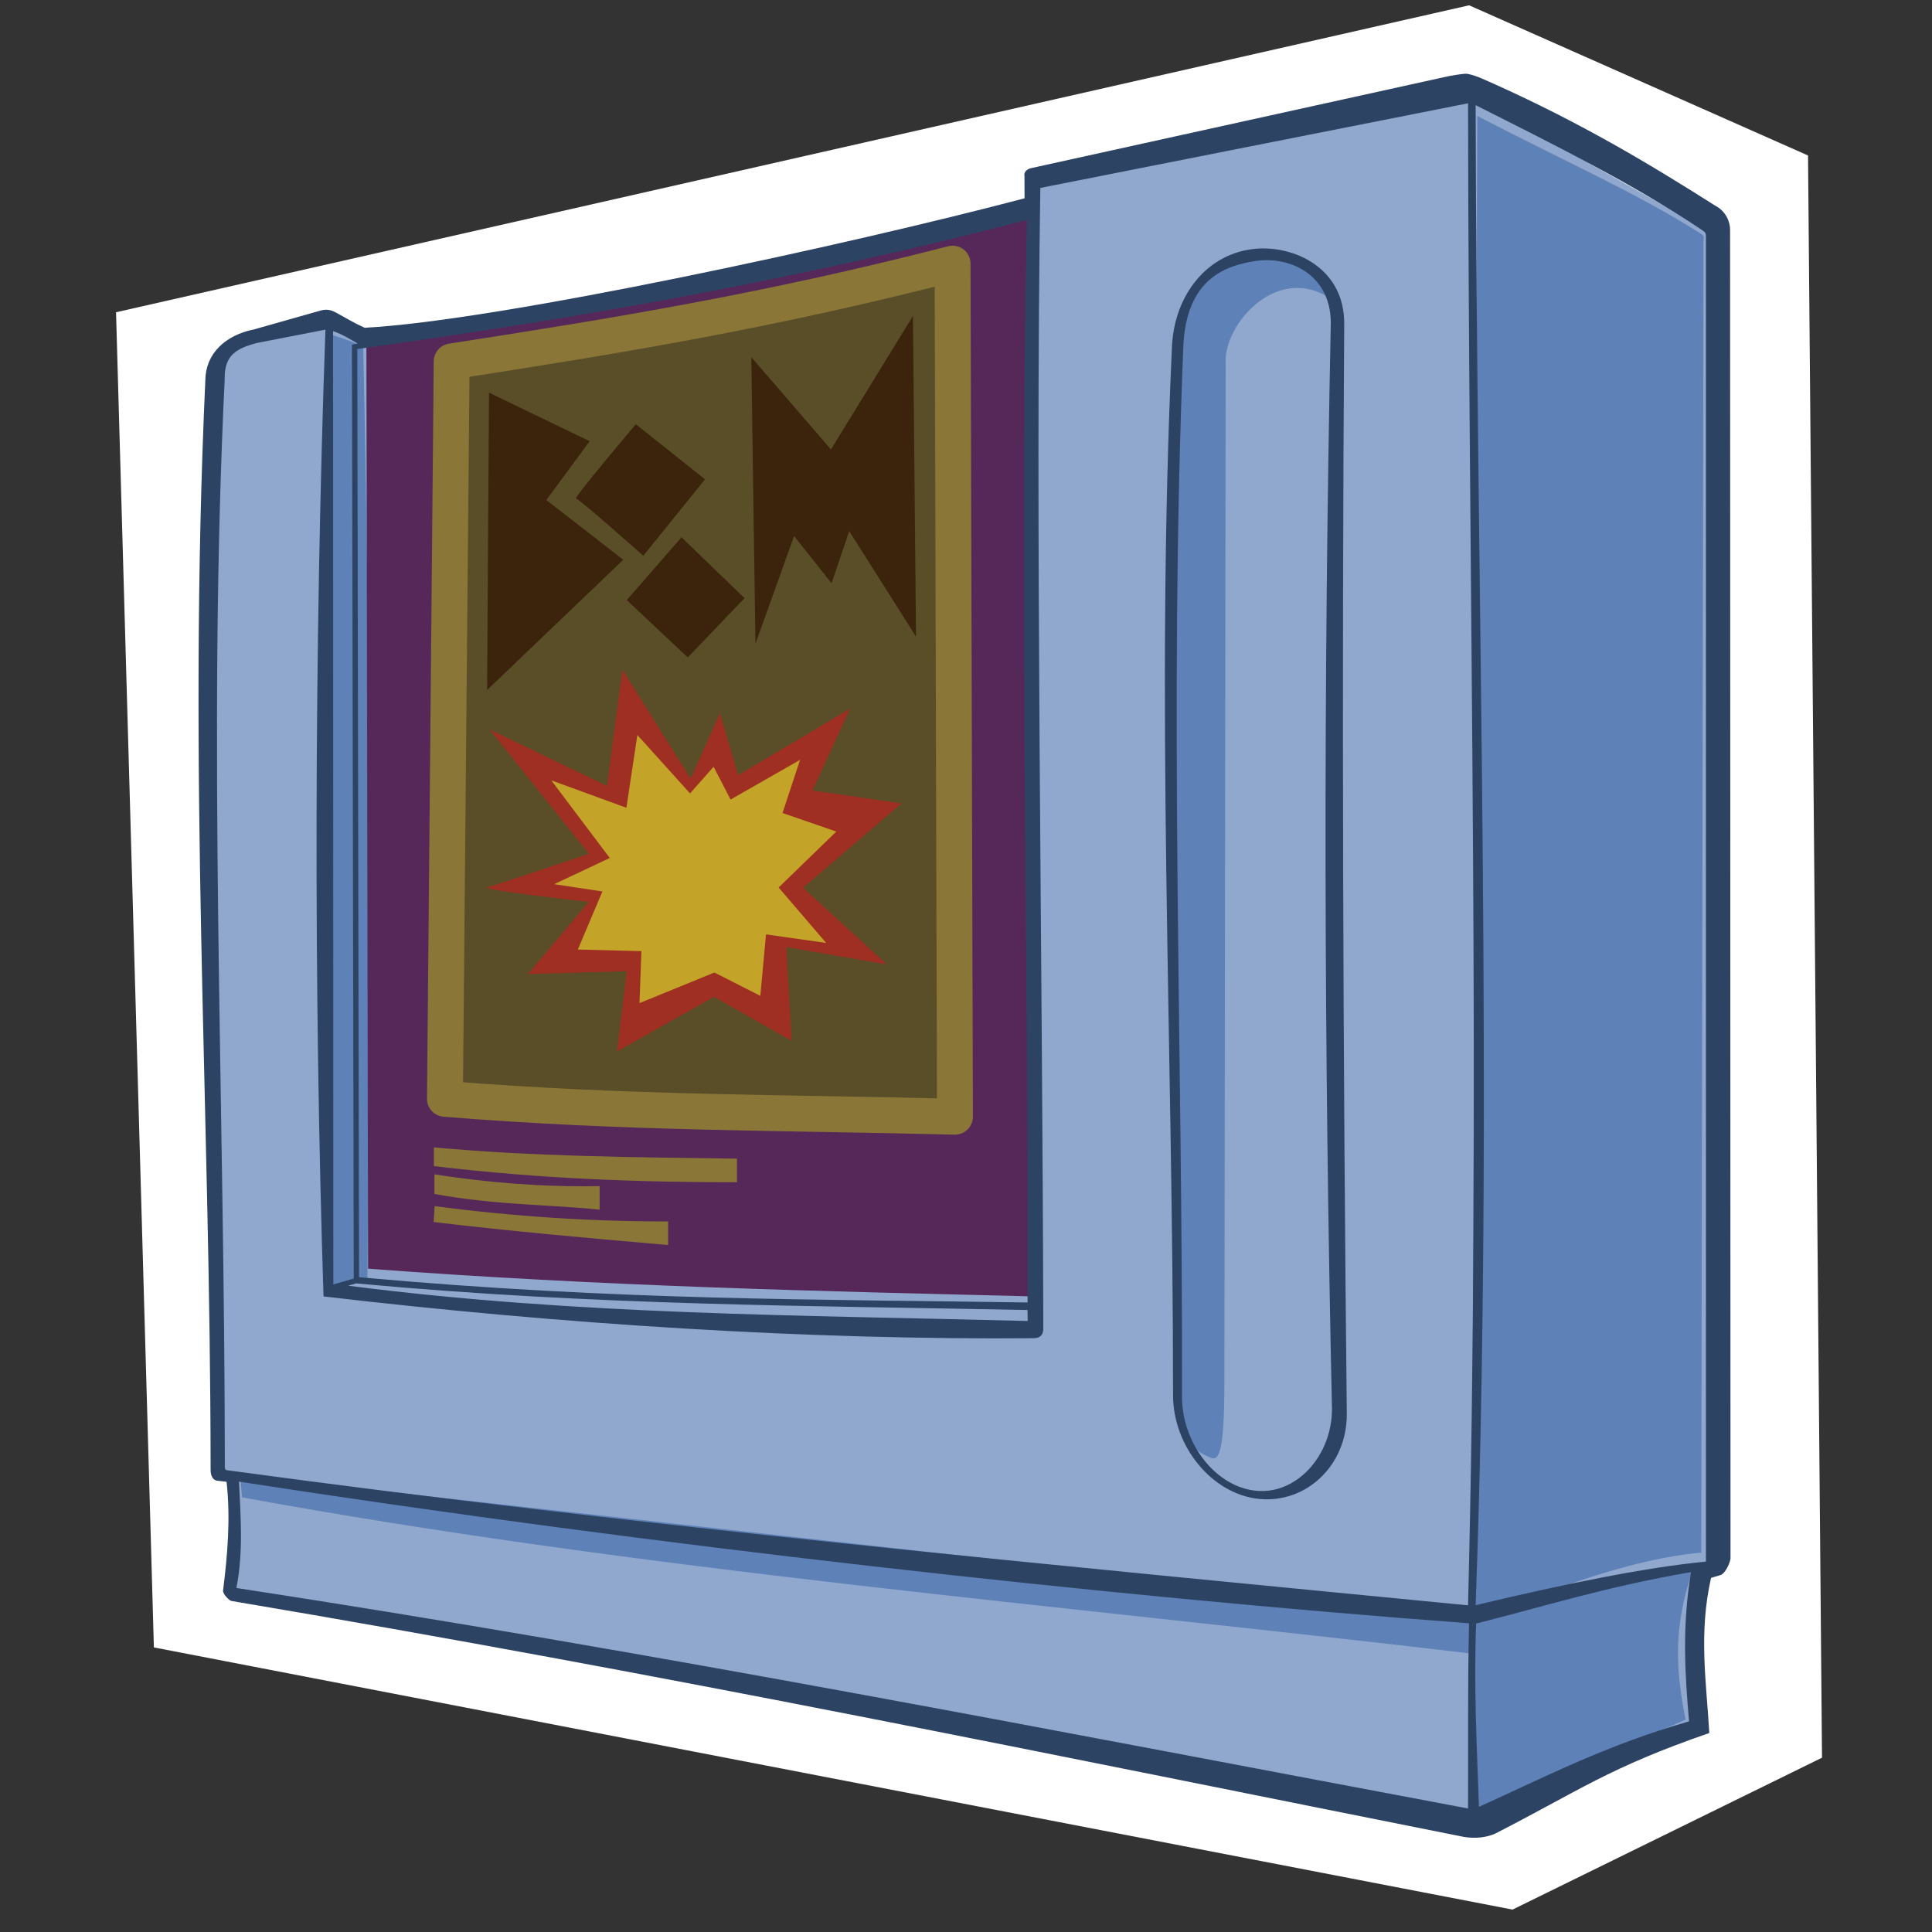 <?xml version="1.0" encoding="UTF-8" standalone="no"?>
<!-- Created with Inkscape (http://www.inkscape.org/) -->

<svg
   width="256"
   height="256"
   viewBox="0 0 67.733 67.733"
   version="1.1"
   id="svg1"
   inkscape:version="1.3 (1:1.3+202307231459+0e150ed6c4)"
   sodipodi:docname="cartridge.svg"
   inkscape:export-filename="cartridge.png"
   inkscape:export-xdpi="96"
   inkscape:export-ydpi="96"
   xmlns:inkscape="http://www.inkscape.org/namespaces/inkscape"
   xmlns:sodipodi="http://sodipodi.sourceforge.net/DTD/sodipodi-0.dtd"
   xmlns="http://www.w3.org/2000/svg"
   xmlns:svg="http://www.w3.org/2000/svg"
   xmlns:rdf="http://www.w3.org/1999/02/22-rdf-syntax-ns#"
   xmlns:cc="http://creativecommons.org/ns#"
   xmlns:dc="http://purl.org/dc/elements/1.1/">
  <rect x="0" y="0" width="67.733" height="67.733" fill="#333333" stroke="none"/>
  <sodipodi:namedview
     id="namedview1"
     pagecolor="#ffffff"
     bordercolor="#666666"
     borderopacity="1.0"
     inkscape:showpageshadow="2"
     inkscape:pageopacity="0.0"
     inkscape:pagecheckerboard="true"
     inkscape:deskcolor="#d1d1d1"
     inkscape:document-units="px"
     inkscape:zoom="1"
     inkscape:cx="167"
     inkscape:cy="119.5"
     inkscape:window-width="1868"
     inkscape:window-height="1016"
     inkscape:window-x="52"
     inkscape:window-y="27"
     inkscape:window-maximized="1"
     inkscape:current-layer="layer3"
     showguides="true">
    <sodipodi:guide
       position="36.288,32.29"
       orientation="1,0"
       id="guide15"
       inkscape:locked="false" />
  </sodipodi:namedview>
  <defs
     id="defs1">
    <inkscape:perspective
       sodipodi:type="inkscape:persp3d"
       inkscape:vp_x="-107.96713 : 32.719043 : 1"
       inkscape:vp_y="0 : 1100.6129 : 0"
       inkscape:vp_z="113.79111 : 29.958486 : 1"
       inkscape:persp3d-origin="4.3696113 : 7.5591147 : 1"
       id="perspective1" />
  </defs>
  <g
     inkscape:groupmode="layer"
     id="layer3"
     inkscape:label="paper"
     style="display:inline">
    <path
       style="font-variation-settings:normal;opacity:1;fill:#ffffff;fill-opacity:1;stroke:none;stroke-width:1.209;stroke-linecap:butt;stroke-linejoin:round;stroke-miterlimit:4;stroke-dasharray:none;stroke-dashoffset:0;stroke-opacity:1"
       d="M 53.028,66.947 63.877,61.622 63.387,5.451 51.505,0.186 4.068,10.947 5.395,57.756 Z"
       id="path31" />
  </g>
  <g
     inkscape:label="cartridge"
     inkscape:groupmode="layer"
     id="layer1"
     style="display:inline">
    <path
       d="m 8.97,11.9 2.575,-0.509 1.496,0.643 23.382,-4.573 0.053,-0.964 15.258,-3.016 8.177,4.613 0.007,46.765 -0.49,0.121 -0.068,5.457 -7.747,3.133 L 8.158,55.785 8.226,51.696 7.75,51.649 C 7.734,38.869 6.911,26.532 7.747,13.286 7.881,12.458 8.185,12.122 8.97,11.9 Z"
       style="fill:#91a8ce;fill-opacity:1;fill-rule:evenodd;stroke:none;stroke-width:0.265;stroke-linejoin:round;stroke-dasharray:none;stroke-opacity:1"
       id="path12"
       sodipodi:nodetypes="ccccccccccccccccc"
       inkscape:label="colorfill" />
    <path
       id="path22"
       style="font-variation-settings:normal;opacity:1;vector-effect:none;fill:#5e81b7;fill-opacity:1;stroke:none;stroke-width:0.265;stroke-linecap:butt;stroke-linejoin:round;stroke-miterlimit:4;stroke-dasharray:none;stroke-dashoffset:0;stroke-opacity:1;-inkscape-stroke:none;stop-color:#000000;stop-opacity:1"
       transform="matrix(0.995,0.097,0,1,0,0)"
       d="m 44.347,4.68 c 1.592,-0.302 2.397,0.341 2.652,1.317 -1.919,-1.244 -3.903,1.177 -3.813,2.562 l -0.045,35.725 c -0.003,2.591 -0.215,2.779 -0.507,2.677 -0.353,-0.123 -1.043,-0.312 -1.059,-1.983 -0.114,-12.129 -0.361,-24.105 0,-36.783 0.049,-1.714 1.223,-3.22 2.772,-3.515 z M 11.665,10.604 c 0.449,0.088 0.714,0.166 0.971,0.254 l 0.161,0.085 c 0.245,10.893 0.25,21.777 0.148,32.656 l -0.366,0.033 -0.926,0.39 z M 52.052,-0.984 51.859,51.498 8.463,50.901 8.529,51.668 C 22.64,52.873 37.312,52.643 51.859,52.943 v 5.586 l 7.532,-4.001 c -0.349,-1.717 -0.439,-3.189 0.24,-5.236 l -5.029,1.189 c 1.924,-0.862 3.636,-1.544 5.341,-1.862 L 60.023,2.658 C 60.018,2.485 60.09,2.463 59.907,2.37 57.769,1.208 54.88,0.212 52.052,-0.984 Z"
       inkscape:label="shadow" />
    <g
       id="g26"
       inkscape:label="art">
      <path
         style="font-variation-settings:normal;display:inline;opacity:1;vector-effect:none;fill:#562859;fill-opacity:1;stroke:none;stroke-width:0.265;stroke-linecap:butt;stroke-linejoin:round;stroke-miterlimit:4;stroke-dasharray:none;stroke-dashoffset:0;stroke-opacity:1;-inkscape-stroke:none"
         d="m 12.845,12.092 0.059,32.386 c 8.255,0.621 15.736,0.788 23.325,0.972 L 36.094,7.228 C 28.398,9.448 20.599,10.51 12.845,12.092 Z"
         id="path23"
         inkscape:label="bg"
         sodipodi:nodetypes="ccccc" />
      <path
         style="font-variation-settings:normal;display:inline;opacity:1;fill:#594e28;fill-opacity:1;stroke:#8a7637;stroke-width:1.258;stroke-linecap:butt;stroke-linejoin:round;stroke-miterlimit:4;stroke-dasharray:none;stroke-dashoffset:0;stroke-opacity:1"
         d="m 15.835,12.67 -0.236,25.853 c 6.328,0.519 12.063,0.475 17.88,0.628 L 33.396,9.243 C 26.924,10.91 21.628,11.773 15.835,12.67 Z"
         id="path24"
         inkscape:label="frame"
         sodipodi:nodetypes="cccccc" />
      <path
         id="rect26"
         style="display:inline;opacity:1;fill:#8a7637;stroke-width:0.788;stroke-linejoin:round"
         d="m 15.238,42.284 c 2.786,0.371 5.511,0.54 8.185,0.538 v 0.827 c -2.714,-0.236 -5.431,-0.475 -8.221,-0.805 z m -0.008,-1.113 c 1.868,0.291 3.79,0.45 5.792,0.412 v 0.827 c -1.578,-0.175 -3.594,-0.148 -5.792,-0.551 z m -0.02,-0.947 c 3.442,0.322 6.98,0.347 10.627,0.397 v 0.827 c -3.346,-0.001 -6.803,-0.109 -10.627,-0.566 z"
         sodipodi:nodetypes="ccccccccccccccc"
         inkscape:label="faketext" />
      <g
         id="g31"
         inkscape:label="explosion">
        <path
           style="font-variation-settings:normal;opacity:1;fill:#9f2f22;fill-opacity:1;stroke:none;stroke-width:1.209;stroke-linecap:butt;stroke-linejoin:round;stroke-miterlimit:4;stroke-dasharray:none;stroke-dashoffset:0;stroke-opacity:1"
           d="m 25.877,27.176 3.924,-2.33 -1.319,2.868 3.121,0.453 -3.448,2.957 2.936,2.687 -3.524,-0.607 0.188,3.289 -2.721,-1.546 -3.401,1.914 0.336,-2.811 -3.461,0.097 2.13,-2.527 c 0,0 -3.869,-0.434 -3.557,-0.512 0.312,-0.079 3.565,-1.176 3.565,-1.176 l -3.48,-4.358 4.115,1.979 0.54,-4.072 2.395,3.818 1.022,-2.303 z"
           id="path26"
           sodipodi:nodetypes="cccccccccccccsccccccc" />
        <path
           style="display:inline;font-variation-settings:normal;opacity:1;fill:#c3a429;fill-opacity:1;stroke:none;stroke-width:0.836;stroke-linecap:butt;stroke-linejoin:round;stroke-miterlimit:4;stroke-dasharray:none;stroke-dashoffset:0;stroke-opacity:1"
           d="m 25.613,28.031 2.435,-1.391 -0.614,1.863 1.885,0.65 -2.021,1.962 1.666,1.943 -2.109,-0.3 -0.199,2.155 -1.61,-0.818 -2.626,1.072 0.067,-1.821 -2.229,-0.057 0.862,-2.036 -1.693,-0.255 1.951,-0.918 -2.05,-2.722 2.633,0.962 0.384,-2.552 1.847,2.048 0.826,-0.934 z"
           id="path27"
           sodipodi:nodetypes="ccccccccccccccccccccc" />
      </g>
      <path
         id="path28"
         style="display:inline;font-variation-settings:normal;opacity:1;fill:#3b230c;fill-opacity:1;stroke:none;stroke-width:1.209;stroke-linecap:butt;stroke-linejoin:round;stroke-miterlimit:4;stroke-dasharray:none;stroke-dashoffset:0;stroke-opacity:1"
         inkscape:label="title"
         d="m 17.144,13.766 -0.066,10.424 4.772,-4.566 -2.696,-2.094 1.519,-2.062 z m 5.147,1.107 c 0,0 -2.202,2.605 -2.097,2.605 0.105,0 2.36,2.008 2.36,2.008 l 2.162,-2.682 z m 1.601,3.963 -1.918,2.202 2.138,2.011 1.99,-2.078 z m 2.448,-6.314 0.145,10.048 1.354,-3.777 1.314,1.653 0.619,-1.826 2.342,3.698 -0.108,-11.239 -2.874,4.678 z" />
    </g>
    <path
       id="rect21"
       style="color:#000000;fill:#2c4363;stroke-linejoin:round;-inkscape-stroke:none"
       transform="matrix(0.995,0.097,0,1,0,0)"
       d="m 44.252,4.428 c -1.718,0.313 -2.874,1.905 -2.958,3.709 -0.582,12.575 0.038,24.508 0.038,36.769 0,1.799 1.381,3.341 3.037,3.341 1.657,0 3.09,-1.474 3.085,-3.273 C 47.32,32.436 47.276,19.716 47.363,6.734 47.358,4.799 45.603,4.183 44.252,4.428 Z m -0.004,0.429 c 1.123,-0.279 2.613,0.16 2.643,1.881 -0.267,12.93 -0.24,25.503 0.041,38.103 0.004,1.62 -1.234,3.13 -2.673,3.13 -1.439,0 -2.611,-1.42 -2.611,-3.041 0.024,-12.281 -0.463,-24.072 0.044,-36.79 0.09,-2.457 1.539,-3.031 2.556,-3.283 z m 7.447,-7.284 c -0.112,-0.008 -0.672,0.147 -0.79,0.189 L 36.321,2.374 c -0.06,0.017 -0.259,0.117 -0.224,0.293 l 0.003,0.784 C 29.872,5.689 17.571,9.54 12.851,10.244 12.42,10.096 12.252,9.99 11.835,9.809 c -0.175,-0.08 -0.338,-0.092 -0.534,-0.019 L 8.952,10.68 c -1.01,0.298 -1.706,1.013 -1.717,1.943 -0.629,13.81 0.177,25.42 0.186,38.182 -0.005,0.151 0.045,0.375 0.261,0.364 l 0.301,0.006 c 0.142,1.261 0.038,2.538 -0.124,3.829 -0.005,0.134 0.228,0.327 0.292,0.332 15.364,1.085 29.152,2.616 43.295,4.046 0.331,0.045 0.794,0.023 1.228,-0.203 2.998,-1.817 3.992,-2.693 7.553,-4.265 -0.102,-1.764 -0.383,-3.455 0.062,-5.444 l 0.309,-0.121 c 0.202,-0.058 0.376,-0.528 0.376,-0.624 L 60.959,2.163 c 0.009,-0.285 -0.142,-0.655 -0.522,-0.814 -2.363,-1.263 -4.719,-2.432 -7.741,-3.495 -0.27,-0.087 -0.665,-0.257 -1.001,-0.281 z m 0.031,1.031 c 0.022,17.546 0.447,34.957 0,52.659 -14.518,-5.12e-4 -29.013,0.069 -43.713,-0.495 -0.071,0.005 -0.091,-0.04 -0.091,-0.098 C 7.92,37.958 7.304,25.079 7.917,12.531 7.896,11.686 8.331,11.406 9.049,11.147 L 11.466,10.445 c -0.399,11.276 -0.41,23.309 -0.067,33.9 8.398,0.166 17.141,-0.13 25.024,-0.963 0.249,-0.024 0.349,-0.176 0.337,-0.411 C 36.731,29.636 36.472,14.499 36.656,3.033 Z m 0.267,0.039 c 2.78,1.125 5.587,2.236 7.95,3.59 0.157,0.082 0.162,0.116 0.165,0.222 V 48.917 c -2.065,0.395 -4.885,1.234 -8.114,2.315 0.635,-17.517 0.031,-35.059 0,-52.59 z M 36.179,4.201 c -0.252,13.26 0.049,25.21 0.027,37.95 -7.306,0.593 -14.375,1.339 -23.556,1.399 L 12.589,11.015 C 20.322,9.196 27.975,7.126 36.179,4.201 Z M 11.736,10.472 c 0.355,0.085 0.599,0.226 0.863,0.348 l -0.198,0.06 0.063,32.736 -0.719,0.275 z m 0.814,33.305 c 8.513,-0.039 16.06,-0.78 23.654,-1.362 l 0.007,0.385 c -8.013,0.567 -15.855,1.335 -23.944,1.085 z m -4.129,7.35 c 14.703,0.833 30.427,1.052 43.34,0.762 -0.053,2.447 -0.025,4.319 -0.035,6.496 C 37.37,57.094 23.124,55.685 8.33,54.864 8.575,53.581 8.483,52.41 8.421,51.127 Z m 51.162,-1.792 c -0.323,1.943 -0.213,3.603 -0.07,5.24 -2.893,1.108 -4.976,2.385 -7.403,3.716 -0.073,-2.147 -0.186,-4.166 -0.099,-6.417 2.362,-0.819 4.558,-1.73 7.572,-2.538 z"
       inkscape:label="outline" />
  </g>
</svg>

